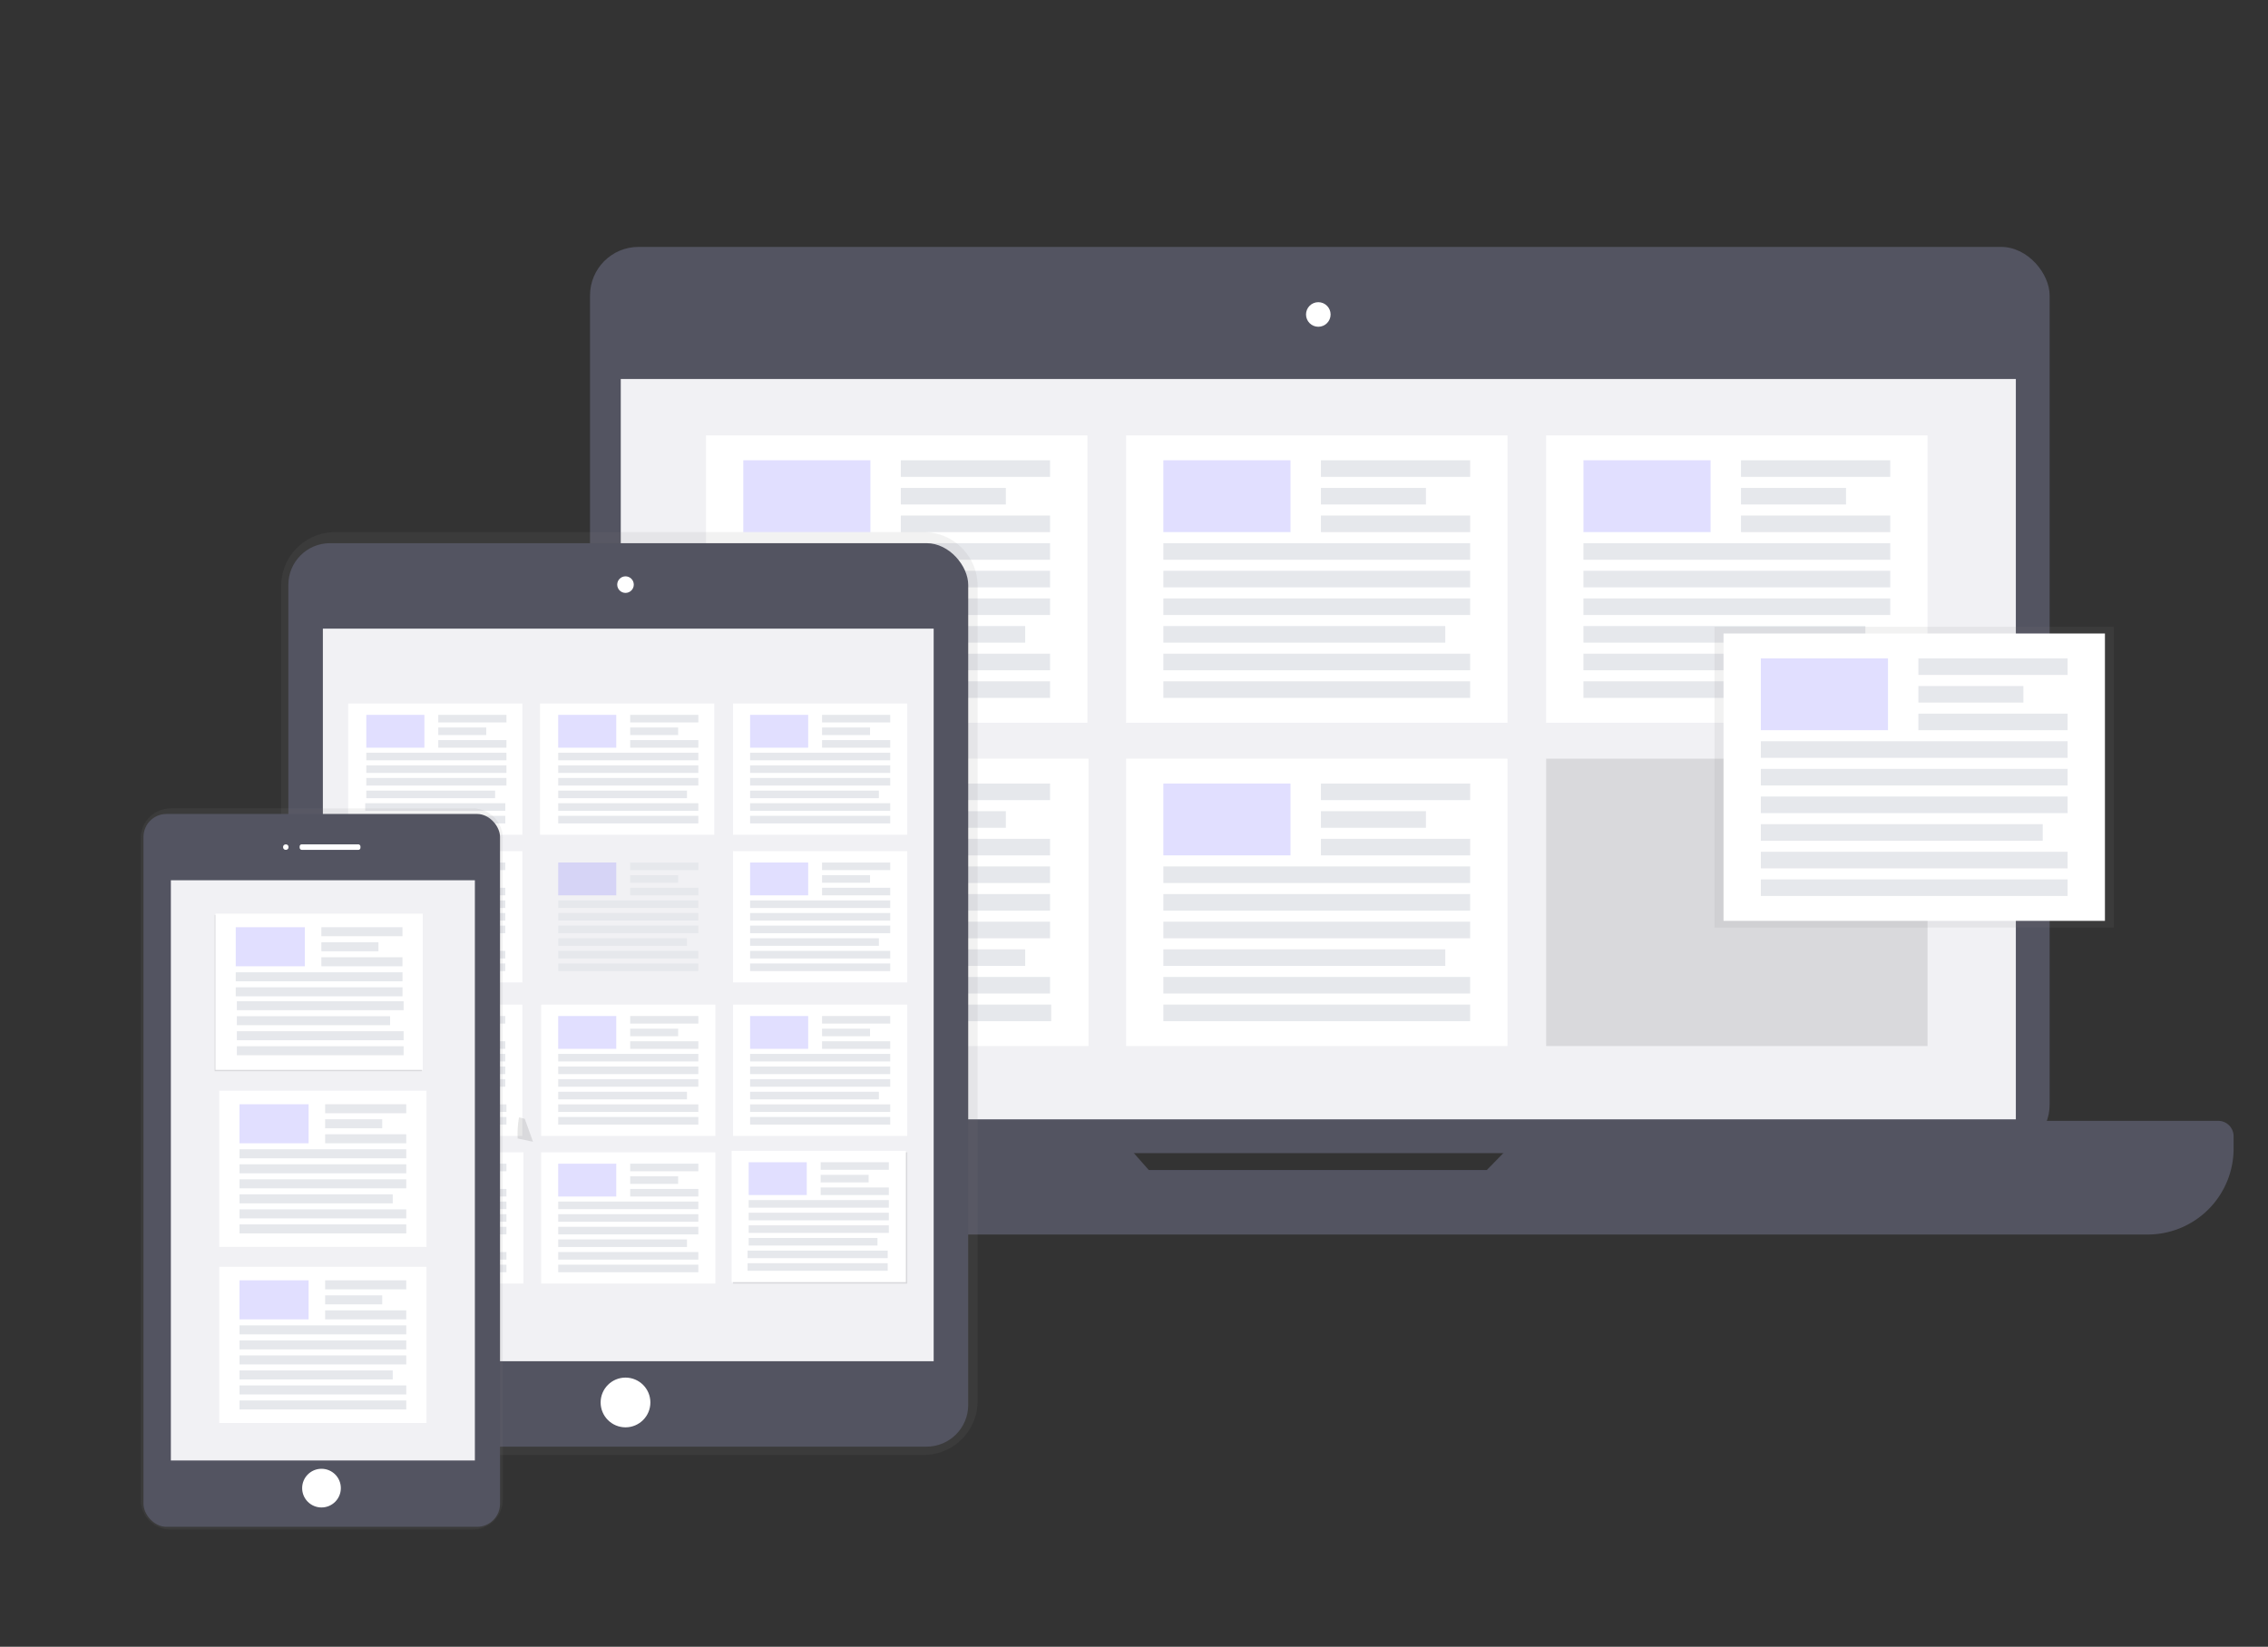 <svg width="1086.82" height="789.35" xmlns="http://www.w3.org/2000/svg" xmlns:xlink="http://www.w3.org/1999/xlink">
 <rect width="100%" height="100%" fill="#333333" stroke="none"/>
 <defs>
  <linearGradient y2="-0" x2="0.5" y1="1" x1="0.5" id="22371c7b-1b7b-4aab-a60b-8a215b8ce92d">
   <stop stop-opacity="0.25" stop-color="gray" offset="0"/>
   <stop stop-opacity="0.12" stop-color="gray" offset="0.54"/>
   <stop stop-opacity="0.1" stop-color="gray" offset="1"/>
  </linearGradient>
  <linearGradient xlink:href="#22371c7b-1b7b-4aab-a60b-8a215b8ce92d" y2="310.18" x2="357.66" y1="752.53" x1="357.66" id="d4a1e37c-1d20-4442-be38-826149171c3f"/>
  <linearGradient xlink:href="#22371c7b-1b7b-4aab-a60b-8a215b8ce92d" y2="442.62" x2="211.31" y1="788.29" x1="211.31" id="52583eb6-2034-4198-bc7c-1e2be9031359"/>
  <linearGradient xlink:href="#22371c7b-1b7b-4aab-a60b-8a215b8ce92d" y2="300.43" x2="917.3" y1="444.63" x1="917.3" id="dd1dbd67-1519-4b37-9c1d-ca278a6685f4"/>
 </defs>
 <title>in sync</title>
 <g>
  <title>background</title>
  <rect fill="none" id="canvas_background" height="602" width="802" y="-1" x="-1"/>
 </g>
 <g>
  <title>Layer 1</title>
  <path id="svg_15" stroke-width="2" stroke-miterlimit="10" stroke="#535461" fill="none" d="m256.31,314.57s-12.81,28.73 -71.9,18.68"/>
  <path id="svg_16" stroke-width="2" stroke-miterlimit="10" stroke="#535461" fill="none" d="m174.56,420.98s45.47,-45.48 31.57,-62"/>
  <rect id="svg_32" fill="#535461" ry="23.26" rx="23.26" height="434.39" width="699.44" y="118.35" x="282.74"/>
  <rect id="svg_33" fill="#f1f1f4" height="354.87" width="668.52" y="181.67" x="297.47"/>
  <circle id="svg_34" fill="#fff" r="5.89" cy="150.74" cx="631.73"/>
  <path id="svg_35" fill="#535461" d="m735.491,537.27l-23,23.56l-162,0l-20.76,-23.56l-329.65,0a7.36,7.36 0 0 0 -7.36,7.36l0,5.94a41.18,41.18 0 0 0 41.23,41.18l795.2,0a41.18,41.18 0 0 0 41.18,-41.18l0,-5.94a7.36,7.36 0 0 0 -7.36,-7.36l-327.48,0z"/>
  <rect id="svg_36" fill="#fff" height="137.74" width="182.77" y="208.71" x="338.3"/>
  <rect id="svg_37" opacity="0.2" fill="#6c63ff" height="34.43" width="60.92" y="220.63" x="356.18"/>
  <rect id="svg_38" fill="#e6e8ec" height="7.95" width="71.52" y="220.63" x="431.67"/>
  <rect id="svg_39" fill="#e6e8ec" height="7.95" width="50.33" y="233.87" x="431.67"/>
  <rect id="svg_40" fill="#e6e8ec" height="7.95" width="71.52" y="247.11" x="431.67"/>
  <rect id="svg_41" fill="#e6e8ec" height="7.95" width="147.01" y="260.36" x="356.18"/>
  <rect id="svg_42" fill="#e6e8ec" height="7.95" width="147.01" y="273.6" x="356.18"/>
  <rect id="svg_43" fill="#e6e8ec" height="7.95" width="147.01" y="286.85" x="356.18"/>
  <rect id="svg_44" fill="#e6e8ec" height="7.95" width="135.09" y="300.09" x="356.18"/>
  <rect id="svg_45" fill="#e6e8ec" height="7.95" width="147.01" y="313.33" x="356.18"/>
  <rect id="svg_46" fill="#e6e8ec" height="7.95" width="147.01" y="326.58" x="356.18"/>
  <rect id="svg_47" fill="#fff" height="137.74" width="182.77" y="208.71" x="539.61"/>
  <rect id="svg_48" opacity="0.2" fill="#6c63ff" height="34.43" width="60.92" y="220.63" x="557.48"/>
  <rect id="svg_49" fill="#e6e8ec" height="7.95" width="71.52" y="220.63" x="632.98"/>
  <rect id="svg_50" fill="#e6e8ec" height="7.95" width="50.33" y="233.87" x="632.98"/>
  <rect id="svg_51" fill="#e6e8ec" height="7.95" width="71.52" y="247.11" x="632.98"/>
  <rect id="svg_52" fill="#e6e8ec" height="7.95" width="147.01" y="260.36" x="557.48"/>
  <rect id="svg_53" fill="#e6e8ec" height="7.95" width="147.01" y="273.6" x="557.48"/>
  <rect id="svg_54" fill="#e6e8ec" height="7.95" width="147.01" y="286.85" x="557.48"/>
  <rect id="svg_55" fill="#e6e8ec" height="7.95" width="135.09" y="300.09" x="557.48"/>
  <rect id="svg_56" fill="#e6e8ec" height="7.95" width="147.01" y="313.33" x="557.48"/>
  <rect id="svg_57" fill="#e6e8ec" height="7.95" width="147.01" y="326.58" x="557.48"/>
  <rect id="svg_58" fill="#fff" height="137.74" width="182.77" y="208.71" x="740.91"/>
  <rect id="svg_59" opacity="0.2" fill="#6c63ff" height="34.43" width="60.92" y="220.63" x="758.79"/>
  <rect id="svg_60" fill="#e6e8ec" height="7.95" width="71.52" y="220.63" x="834.28"/>
  <rect id="svg_61" fill="#e6e8ec" height="7.95" width="50.33" y="233.87" x="834.28"/>
  <rect id="svg_62" fill="#e6e8ec" height="7.95" width="71.52" y="247.11" x="834.28"/>
  <rect id="svg_63" fill="#e6e8ec" height="7.95" width="147.01" y="260.36" x="758.79"/>
  <rect id="svg_64" fill="#e6e8ec" height="7.95" width="147.01" y="273.6" x="758.79"/>
  <rect id="svg_65" fill="#e6e8ec" height="7.95" width="147.01" y="286.85" x="758.79"/>
  <rect id="svg_66" fill="#e6e8ec" height="7.95" width="135.09" y="300.09" x="758.79"/>
  <rect id="svg_67" fill="#e6e8ec" height="7.95" width="147.01" y="313.33" x="758.79"/>
  <rect id="svg_68" fill="#e6e8ec" height="7.95" width="147.01" y="326.58" x="758.79"/>
  <rect id="svg_69" fill="#fff" height="137.74" width="182.77" y="363.66" x="338.841"/>
  <rect id="svg_70" opacity="0.2" fill="#6c63ff" height="34.43" width="60.92" y="375.58" x="356.18"/>
  <rect id="svg_71" fill="#e6e8ec" height="7.95" width="71.52" y="375.58" x="431.67"/>
  <rect id="svg_72" fill="#e6e8ec" height="7.95" width="50.33" y="388.83" x="431.67"/>
  <rect id="svg_73" fill="#e6e8ec" height="7.95" width="71.52" y="402.07" x="431.67"/>
  <rect id="svg_74" fill="#e6e8ec" height="7.95" width="147.01" y="415.31" x="356.18"/>
  <rect id="svg_75" fill="#e6e8ec" height="7.95" width="147.01" y="428.56" x="356.18"/>
  <rect id="svg_76" fill="#e6e8ec" height="7.95" width="147.01" y="441.8" x="356.18"/>
  <rect id="svg_77" fill="#e6e8ec" height="7.95" width="135.09" y="455.05" x="356.18"/>
  <rect id="svg_78" fill="#e6e8ec" height="7.95" width="147.01" y="468.29" x="356.18"/>
  <rect id="svg_79" fill="#e6e8ec" height="7.95" width="147.01" y="481.53" x="356.721"/>
  <rect id="svg_80" fill="#fff" height="137.74" width="182.77" y="363.66" x="539.61"/>
  <rect id="svg_81" opacity="0.2" fill="#6c63ff" height="34.43" width="60.92" y="375.58" x="557.48"/>
  <rect id="svg_82" fill="#e6e8ec" height="7.95" width="71.52" y="375.58" x="632.98"/>
  <rect id="svg_83" fill="#e6e8ec" height="7.95" width="50.33" y="388.83" x="632.98"/>
  <rect id="svg_84" fill="#e6e8ec" height="7.95" width="71.52" y="402.07" x="632.98"/>
  <rect id="svg_85" fill="#e6e8ec" height="7.95" width="147.01" y="415.31" x="557.48"/>
  <rect id="svg_86" fill="#e6e8ec" height="7.95" width="147.01" y="428.56" x="557.48"/>
  <rect id="svg_87" fill="#e6e8ec" height="7.95" width="147.01" y="441.8" x="557.48"/>
  <rect id="svg_88" fill="#e6e8ec" height="7.95" width="135.09" y="455.05" x="557.48"/>
  <rect id="svg_89" fill="#e6e8ec" height="7.95" width="147.01" y="468.29" x="557.48"/>
  <rect id="svg_90" fill="#e6e8ec" height="7.95" width="147.01" y="481.53" x="557.48"/>
  <rect id="svg_91" opacity="0.1" height="137.74" width="182.77" y="363.66" x="740.91"/>
  <path id="svg_92" fill="url(#d4a1e37c-1d20-4442-be38-826149171c3f)" d="m442.611,255.06l-282,0a25.83,25.83 0 0 0 -25.88,25.82l0,390.74a25.83,25.83 0 0 0 25.87,25.8l282,0a25.83,25.83 0 0 0 25.87,-25.8l0,-390.74a25.83,25.83 0 0 0 -25.86,-25.82z"/>
  <rect id="svg_93" fill="#535461" ry="20" rx="20" height="433.08" width="325.8" y="260.36" x="138.17"/>
  <rect id="svg_94" fill="#f1f1f4" height="351.15" width="292.69" y="301.33" x="154.72"/>
  <circle id="svg_95" fill="#fff" r="3.97" cy="280.23" cx="299.74"/>
  <circle id="svg_96" fill="#fff" r="11.92" cy="672.25" cx="299.74"/>
  <rect id="svg_97" fill="#fff" height="62.92" width="83.48" y="337.21" x="166.83"/>
  <rect id="svg_98" opacity="0.2" fill="#6c63ff" height="15.73" width="27.83" y="342.66" x="175.54"/>
  <rect id="svg_99" fill="#e6e8ec" height="3.63" width="32.67" y="342.66" x="210.02"/>
  <rect id="svg_100" fill="#e6e8ec" height="3.63" width="22.99" y="348.71" x="210.02"/>
  <rect id="svg_101" fill="#e6e8ec" height="3.63" width="32.67" y="354.76" x="210.02"/>
  <rect id="svg_102" fill="#e6e8ec" height="3.63" width="67.15" y="360.81" x="175.54"/>
  <rect id="svg_103" fill="#e6e8ec" height="3.63" width="67.15" y="366.86" x="175.54"/>
  <rect id="svg_104" fill="#e6e8ec" height="3.63" width="67.15" y="372.91" x="175.54"/>
  <rect id="svg_105" fill="#e6e8ec" height="3.63" width="61.71" y="378.96" x="175.54"/>
  <rect id="svg_106" fill="#e6e8ec" height="3.63" width="67.15" y="385.01" x="175"/>
  <rect id="svg_107" fill="#e6e8ec" height="3.63" width="67.15" y="391.06" x="175"/>
  <rect id="svg_108" fill="#fff" height="62.92" width="83.48" y="337.21" x="258.79"/>
  <rect id="svg_109" opacity="0.2" fill="#6c63ff" height="15.73" width="27.83" y="342.66" x="267.49"/>
  <rect id="svg_110" fill="#e6e8ec" height="3.63" width="32.67" y="342.66" x="301.98"/>
  <rect id="svg_111" fill="#e6e8ec" height="3.63" width="22.99" y="348.71" x="301.98"/>
  <rect id="svg_112" fill="#e6e8ec" height="3.63" width="32.67" y="354.76" x="301.98"/>
  <rect id="svg_113" fill="#e6e8ec" height="3.63" width="67.15" y="360.81" x="267.49"/>
  <rect id="svg_114" fill="#e6e8ec" height="3.63" width="67.15" y="366.86" x="267.49"/>
  <rect id="svg_115" fill="#e6e8ec" height="3.63" width="67.15" y="372.91" x="267.49"/>
  <rect id="svg_116" fill="#e6e8ec" height="3.63" width="61.71" y="378.96" x="267.49"/>
  <rect id="svg_117" fill="#e6e8ec" height="3.63" width="67.15" y="385.01" x="267.49"/>
  <rect id="svg_118" fill="#e6e8ec" height="3.63" width="67.15" y="391.06" x="267.49"/>
  <rect id="svg_119" fill="#fff" height="62.92" width="83.48" y="337.21" x="351.28"/>
  <rect id="svg_120" opacity="0.2" fill="#6c63ff" height="15.73" width="27.83" y="342.66" x="359.45"/>
  <rect id="svg_121" fill="#e6e8ec" height="3.63" width="32.67" y="342.66" x="393.93"/>
  <rect id="svg_122" fill="#e6e8ec" height="3.63" width="22.99" y="348.71" x="393.93"/>
  <rect id="svg_123" fill="#e6e8ec" height="3.63" width="32.67" y="354.76" x="393.93"/>
  <rect id="svg_124" fill="#e6e8ec" height="3.63" width="67.15" y="360.81" x="359.45"/>
  <rect id="svg_125" fill="#e6e8ec" height="3.63" width="67.15" y="366.86" x="359.45"/>
  <rect id="svg_126" fill="#e6e8ec" height="3.63" width="67.15" y="372.91" x="359.45"/>
  <rect id="svg_127" fill="#e6e8ec" height="3.63" width="61.71" y="378.96" x="359.45"/>
  <rect id="svg_128" fill="#e6e8ec" height="3.63" width="67.15" y="385.01" x="359.45"/>
  <rect id="svg_129" fill="#e6e8ec" height="3.63" width="67.15" y="391.06" x="359.45"/>
  <rect id="svg_130" fill="#fff" height="62.92" width="83.48" y="407.99" x="166.83"/>
  <rect id="svg_131" opacity="0.2" fill="#6c63ff" height="15.73" width="27.83" y="413.44" x="175"/>
  <rect id="svg_132" fill="#e6e8ec" height="3.63" width="32.67" y="413.44" x="209.48"/>
  <rect id="svg_133" fill="#e6e8ec" height="3.63" width="22.99" y="419.49" x="209.48"/>
  <rect id="svg_134" fill="#e6e8ec" height="3.63" width="32.67" y="425.54" x="209.48"/>
  <rect id="svg_135" fill="#e6e8ec" height="3.63" width="67.15" y="431.59" x="175"/>
  <rect id="svg_136" fill="#e6e8ec" height="3.63" width="67.15" y="437.64" x="175"/>
  <rect id="svg_137" fill="#e6e8ec" height="3.63" width="67.15" y="443.69" x="175"/>
  <rect id="svg_138" fill="#e6e8ec" height="3.63" width="61.71" y="449.74" x="175"/>
  <rect id="svg_139" fill="#e6e8ec" height="3.63" width="67.15" y="455.79" x="175"/>
  <rect id="svg_140" fill="#e6e8ec" height="3.63" width="67.15" y="461.84" x="175"/>
  <rect id="svg_142" opacity="0.2" fill="#6c63ff" height="15.73" width="27.83" y="413.44" x="267.49"/>
  <rect id="svg_143" fill="#e6e8ec" height="3.63" width="32.67" y="413.44" x="301.98"/>
  <rect id="svg_144" fill="#e6e8ec" height="3.63" width="22.99" y="419.49" x="301.98"/>
  <rect id="svg_145" fill="#e6e8ec" height="3.63" width="32.67" y="425.54" x="301.98"/>
  <rect id="svg_146" fill="#e6e8ec" height="3.63" width="67.15" y="431.59" x="267.49"/>
  <rect id="svg_147" fill="#e6e8ec" height="3.63" width="67.15" y="437.64" x="267.49"/>
  <rect id="svg_148" fill="#e6e8ec" height="3.63" width="67.15" y="443.69" x="267.49"/>
  <rect id="svg_149" fill="#e6e8ec" height="3.63" width="61.71" y="449.74" x="267.49"/>
  <rect id="svg_150" fill="#e6e8ec" height="3.63" width="67.15" y="455.79" x="267.49"/>
  <rect id="svg_151" fill="#e6e8ec" height="3.63" width="67.15" y="461.84" x="267.49"/>
  <rect id="svg_152" fill="#fff" height="62.92" width="83.48" y="407.99" x="351.28"/>
  <rect id="svg_153" opacity="0.2" fill="#6c63ff" height="15.73" width="27.83" y="413.44" x="359.45"/>
  <rect id="svg_154" fill="#e6e8ec" height="3.63" width="32.67" y="413.44" x="393.93"/>
  <rect id="svg_155" fill="#e6e8ec" height="3.63" width="22.99" y="419.49" x="393.93"/>
  <rect id="svg_156" fill="#e6e8ec" height="3.63" width="32.67" y="425.54" x="393.93"/>
  <rect id="svg_157" fill="#e6e8ec" height="3.63" width="67.15" y="431.59" x="359.45"/>
  <rect id="svg_158" fill="#e6e8ec" height="3.63" width="67.15" y="437.64" x="359.45"/>
  <rect id="svg_159" fill="#e6e8ec" height="3.63" width="67.15" y="443.69" x="359.45"/>
  <rect id="svg_160" fill="#e6e8ec" height="3.63" width="61.71" y="449.74" x="359.45"/>
  <rect id="svg_161" fill="#e6e8ec" height="3.63" width="67.15" y="455.79" x="359.45"/>
  <rect id="svg_162" fill="#e6e8ec" height="3.63" width="67.15" y="461.84" x="359.45"/>
  <rect id="svg_163" fill="#fff" height="62.92" width="83.48" y="481.57" x="166.83"/>
  <rect id="svg_164" opacity="0.2" fill="#6c63ff" height="15.73" width="27.83" y="487.02" x="175"/>
  <rect id="svg_165" fill="#e6e8ec" height="3.63" width="32.67" y="487.02" x="209.48"/>
  <rect id="svg_166" fill="#e6e8ec" height="3.63" width="22.99" y="493.07" x="209.48"/>
  <rect id="svg_167" fill="#e6e8ec" height="3.63" width="32.67" y="499.12" x="209.48"/>
  <rect id="svg_168" fill="#e6e8ec" height="3.63" width="67.15" y="505.17" x="175"/>
  <rect id="svg_169" fill="#e6e8ec" height="3.63" width="67.15" y="511.22" x="175"/>
  <rect id="svg_170" fill="#e6e8ec" height="3.63" width="67.15" y="517.27" x="175"/>
  <rect id="svg_171" fill="#e6e8ec" height="3.63" width="61.71" y="523.32" x="175.54"/>
  <rect id="svg_172" fill="#e6e8ec" height="3.63" width="67.15" y="529.37" x="175.54"/>
  <rect id="svg_173" fill="#e6e8ec" height="3.63" width="67.15" y="535.42" x="175.54"/>
  <rect id="svg_174" fill="#fff" height="62.92" width="83.48" y="481.57" x="259.33"/>
  <rect id="svg_175" opacity="0.2" fill="#6c63ff" height="15.73" width="27.83" y="487.02" x="267.49"/>
  <rect id="svg_176" fill="#e6e8ec" height="3.63" width="32.67" y="487.02" x="301.98"/>
  <rect id="svg_177" fill="#e6e8ec" height="3.63" width="22.99" y="493.07" x="301.98"/>
  <rect id="svg_178" fill="#e6e8ec" height="3.63" width="32.67" y="499.12" x="301.98"/>
  <rect id="svg_179" fill="#e6e8ec" height="3.63" width="67.15" y="505.17" x="267.49"/>
  <rect id="svg_180" fill="#e6e8ec" height="3.63" width="67.15" y="511.22" x="267.49"/>
  <rect id="svg_181" fill="#e6e8ec" height="3.63" width="67.15" y="517.27" x="267.49"/>
  <rect id="svg_182" fill="#e6e8ec" height="3.63" width="61.71" y="523.32" x="267.49"/>
  <rect id="svg_183" fill="#e6e8ec" height="3.63" width="67.15" y="529.37" x="267.49"/>
  <rect id="svg_184" fill="#e6e8ec" height="3.63" width="67.15" y="535.42" x="267.49"/>
  <rect id="svg_185" fill="#fff" height="62.92" width="83.48" y="481.57" x="351.28"/>
  <rect id="svg_186" opacity="0.2" fill="#6c63ff" height="15.73" width="27.83" y="487.02" x="359.45"/>
  <rect id="svg_187" fill="#e6e8ec" height="3.63" width="32.67" y="487.02" x="393.93"/>
  <rect id="svg_188" fill="#e6e8ec" height="3.63" width="22.99" y="493.07" x="393.93"/>
  <rect id="svg_189" fill="#e6e8ec" height="3.63" width="32.67" y="499.12" x="393.93"/>
  <rect id="svg_190" fill="#e6e8ec" height="3.63" width="67.15" y="505.17" x="359.45"/>
  <rect id="svg_191" fill="#e6e8ec" height="3.63" width="67.15" y="511.22" x="359.45"/>
  <rect id="svg_192" fill="#e6e8ec" height="3.63" width="67.15" y="517.27" x="359.45"/>
  <rect id="svg_193" fill="#e6e8ec" height="3.63" width="61.71" y="523.32" x="359.45"/>
  <rect id="svg_194" fill="#e6e8ec" height="3.63" width="67.15" y="529.37" x="359.45"/>
  <rect id="svg_195" fill="#e6e8ec" height="3.63" width="67.15" y="535.42" x="359.45"/>
  <rect id="svg_196" fill="#fff" height="62.92" width="83.48" y="552.35" x="167.37"/>
  <rect id="svg_197" opacity="0.2" fill="#6c63ff" height="15.73" width="27.83" y="557.8" x="175.54"/>
  <rect id="svg_198" fill="#e6e8ec" height="3.63" width="32.67" y="557.8" x="210.02"/>
  <rect id="svg_199" fill="#e6e8ec" height="3.63" width="22.99" y="563.85" x="210.02"/>
  <rect id="svg_200" fill="#e6e8ec" height="3.63" width="32.67" y="569.9" x="210.02"/>
  <rect id="svg_201" fill="#e6e8ec" height="3.63" width="67.15" y="575.95" x="175.54"/>
  <rect id="svg_202" fill="#e6e8ec" height="3.63" width="67.15" y="582" x="175.54"/>
  <rect id="svg_203" fill="#e6e8ec" height="3.63" width="67.15" y="588.05" x="175.54"/>
  <rect id="svg_204" fill="#e6e8ec" height="3.63" width="61.71" y="594.1" x="175.54"/>
  <rect id="svg_205" fill="#e6e8ec" height="3.63" width="67.15" y="600.15" x="175.54"/>
  <rect id="svg_206" fill="#e6e8ec" height="3.63" width="67.15" y="606.2" x="175.54"/>
  <rect id="svg_207" fill="#fff" height="62.92" width="83.48" y="552.35" x="259.33"/>
  <rect id="svg_208" opacity="0.2" fill="#6c63ff" height="15.73" width="27.83" y="557.8" x="267.49"/>
  <rect id="svg_209" fill="#e6e8ec" height="3.63" width="32.67" y="557.8" x="301.98"/>
  <rect id="svg_210" fill="#e6e8ec" height="3.63" width="22.99" y="563.85" x="301.98"/>
  <rect id="svg_211" fill="#e6e8ec" height="3.63" width="32.67" y="569.9" x="301.98"/>
  <rect id="svg_212" fill="#e6e8ec" height="3.63" width="67.15" y="575.95" x="267.49"/>
  <rect id="svg_213" fill="#e6e8ec" height="3.63" width="67.15" y="582" x="267.49"/>
  <rect id="svg_214" fill="#e6e8ec" height="3.63" width="67.15" y="588.05" x="267.49"/>
  <rect id="svg_215" fill="#e6e8ec" height="3.63" width="61.71" y="594.1" x="267.49"/>
  <rect id="svg_216" fill="#e6e8ec" height="3.63" width="67.15" y="600.15" x="267.49"/>
  <rect id="svg_217" fill="#e6e8ec" height="3.63" width="67.15" y="606.2" x="267.49"/>
  <rect id="svg_218" opacity="0.1" height="62.92" width="83.48" y="552.35" x="351.28"/>
  <path id="svg_219" fill="url(#52583eb6-2034-4198-bc7c-1e2be9031359)" d="m226.58,387.5l-144.8,0a14.32,14.32 0 0 0 -14.35,14.29l0,317.09a14.32,14.32 0 0 0 14.35,14.29l144.8,0a14.32,14.32 0 0 0 14.35,-14.29l0,-317.08a14.32,14.32 0 0 0 -14.35,-14.3z"/>
  <rect id="svg_220" fill="#535461" ry="11" rx="11" height="341.7" width="170.85" y="390.16" x="68.76"/>
  <rect id="svg_221" fill="#f1f1f4" height="278.12" width="145.68" y="421.94" x="81.88"/>
  <circle id="svg_222" fill="#fff" r="1.32" cy="406.05" cx="136.96"/>
  <rect id="svg_223" fill="#fff" ry="1" rx="1" height="2.65" width="29.14" y="404.72" x="143.59"/>
  <circle id="svg_224" fill="#fff" r="9.27" cy="713.31" cx="154.06"/>
  <rect id="svg_225" opacity="0.1" height="74.87" width="99.34" y="438.59" x="102.843"/>
  <rect id="svg_226" fill="#fff" height="74.87" width="99.34" y="522.82" x="105.05"/>
  <rect id="svg_227" opacity="0.2" fill="#6c63ff" height="18.72" width="33.11" y="529.3" x="114.77"/>
  <rect id="svg_228" fill="#e6e8ec" height="4.32" width="38.87" y="529.3" x="155.8"/>
  <rect id="svg_229" fill="#e6e8ec" height="4.32" width="27.36" y="536.5" x="155.8"/>
  <rect id="svg_230" fill="#e6e8ec" height="4.32" width="38.87" y="543.69" x="155.8"/>
  <rect id="svg_231" fill="#e6e8ec" height="4.32" width="79.91" y="550.89" x="114.77"/>
  <rect id="svg_232" fill="#e6e8ec" height="4.32" width="79.91" y="558.09" x="114.77"/>
  <rect id="svg_233" fill="#e6e8ec" height="4.32" width="79.91" y="565.29" x="114.77"/>
  <rect id="svg_234" fill="#e6e8ec" height="4.32" width="73.43" y="572.49" x="114.77"/>
  <rect id="svg_235" fill="#e6e8ec" height="4.32" width="79.91" y="579.69" x="114.77"/>
  <rect id="svg_236" fill="#e6e8ec" height="4.32" width="79.91" y="586.89" x="114.77"/>
  <rect id="svg_237" fill="#fff" height="74.87" width="99.34" y="607.22" x="105.05"/>
  <rect id="svg_238" opacity="0.2" fill="#6c63ff" height="18.72" width="33.11" y="613.7" x="114.77"/>
  <rect id="svg_239" fill="#e6e8ec" height="4.32" width="38.87" y="613.7" x="155.8"/>
  <rect id="svg_240" fill="#e6e8ec" height="4.32" width="27.36" y="620.9" x="155.8"/>
  <rect id="svg_241" fill="#e6e8ec" height="4.32" width="38.87" y="628.1" x="155.8"/>
  <rect id="svg_242" fill="#e6e8ec" height="4.32" width="79.91" y="635.3" x="114.77"/>
  <rect id="svg_243" fill="#e6e8ec" height="4.32" width="79.91" y="642.5" x="114.77"/>
  <rect id="svg_244" fill="#e6e8ec" height="4.32" width="79.91" y="649.7" x="114.77"/>
  <rect id="svg_245" fill="#e6e8ec" height="4.32" width="73.43" y="656.9" x="114.77"/>
  <rect id="svg_246" fill="#e6e8ec" height="4.32" width="79.91" y="664.09" x="114.77"/>
  <rect id="svg_247" fill="#e6e8ec" height="4.32" width="79.91" y="671.29" x="114.77"/>
  <path id="svg_249" fill="#f7c4a7" d="m413.584,604.987s-11.54,-4.86 -20.64,-8.5s-3.64,8.5 -3.64,8.5s15.18,4.25 15.18,4.86s12.75,1.21 12.75,1.21l-3.65,-6.07z"/>
  <path id="svg_250" opacity="0.05" d="m413.584,604.987s-11.54,-4.86 -20.64,-8.5s-3.64,8.5 -3.64,8.5s15.18,4.25 15.18,4.86s12.75,1.21 12.75,1.21l-3.65,-6.07z"/>
  <rect id="svg_263" fill="#fff" height="62.92" width="83.48" y="551.647" x="350.604"/>
  <rect id="svg_264" opacity="0.2" fill="#6c63ff" height="15.73" width="27.83" y="557.097" x="358.774"/>
  <rect id="svg_265" fill="#e6e8ec" height="3.63" width="32.67" y="557.097" x="393.254"/>
  <rect id="svg_266" fill="#e6e8ec" height="3.63" width="22.99" y="563.147" x="393.254"/>
  <rect id="svg_267" fill="#e6e8ec" height="3.63" width="32.67" y="569.197" x="393.254"/>
  <rect id="svg_268" fill="#e6e8ec" height="3.63" width="67.15" y="575.247" x="358.774"/>
  <rect id="svg_269" fill="#e6e8ec" height="3.63" width="67.15" y="581.297" x="358.774"/>
  <rect id="svg_270" fill="#e6e8ec" height="3.63" width="67.15" y="587.347" x="358.774"/>
  <rect id="svg_271" fill="#e6e8ec" height="3.63" width="61.71" y="593.397" x="358.774"/>
  <rect id="svg_272" fill="#e6e8ec" height="3.63" width="67.15" y="599.447" x="358.234"/>
  <rect id="svg_273" fill="#e6e8ec" height="3.63" width="67.15" y="605.497" x="358.234"/>
  <path id="svg_303" opacity="0.1" d="m178.03,506.66l4.54,0.3l0,-11l-6,-1.08c2.11,2.8 2.04,7.66 1.46,11.78z"/>
  <rect id="svg_314" fill="#fff" height="74.87" width="99.34" y="437.969" x="103.248"/>
  <rect id="svg_315" opacity="0.2" fill="#6c63ff" height="18.72" width="33.11" y="444.449" x="112.968"/>
  <rect id="svg_316" fill="#e6e8ec" height="4.32" width="38.87" y="444.449" x="153.998"/>
  <rect id="svg_317" fill="#e6e8ec" height="4.32" width="27.36" y="451.649" x="153.998"/>
  <rect id="svg_318" fill="#e6e8ec" height="4.32" width="38.87" y="458.849" x="153.998"/>
  <rect id="svg_319" fill="#e6e8ec" height="4.32" width="79.91" y="466.049" x="112.968"/>
  <rect id="svg_320" fill="#e6e8ec" height="4.32" width="79.91" y="473.249" x="112.968"/>
  <rect id="svg_321" fill="#e6e8ec" height="4.32" width="79.91" y="479.898" x="113.509"/>
  <rect id="svg_322" fill="#e6e8ec" height="4.32" width="73.43" y="487.098" x="113.509"/>
  <rect id="svg_323" fill="#e6e8ec" height="4.32" width="79.91" y="494.298" x="113.509"/>
  <rect id="svg_324" fill="#e6e8ec" height="4.32" width="79.91" y="501.498" x="113.509"/>
  <path id="svg_326" opacity="0.1" d="m248.07,545.73l7.34,1.55l-3.94,-11l-2.74,-0.69a43.77,43.77 0 0 0 -0.66,10.14z"/>
  <path id="svg_335" fill="#fdc2cc" d="m1003.86,382.53s-40.73,5.66 -49.22,4l-22.63,-21.5s-21.5,16.41 12.45,27.15l63.36,7.35l-3.96,-17z"/>
  <path id="svg_336" opacity="0.05" d="m1003.86,382.53s-40.73,5.66 -49.22,4l-22.63,-21.5s-21.5,16.41 12.45,27.15l63.36,7.35l-3.96,-17z"/>
  <rect id="svg_352" fill="url(#dd1dbd67-1519-4b37-9c1d-ca278a6685f4)" height="144.2" width="191.35" y="300.43" x="821.62"/>
  <rect id="svg_353" fill="#fff" height="137.74" width="182.77" y="303.66" x="825.91"/>
  <rect id="svg_354" opacity="0.2" fill="#6c63ff" height="34.43" width="60.92" y="315.58" x="843.79"/>
  <rect id="svg_355" fill="#e6e8ec" height="7.95" width="71.52" y="315.58" x="919.28"/>
  <rect id="svg_356" fill="#e6e8ec" height="7.95" width="50.33" y="328.83" x="919.28"/>
  <rect id="svg_357" fill="#e6e8ec" height="7.95" width="71.52" y="342.07" x="919.28"/>
  <rect id="svg_358" fill="#e6e8ec" height="7.95" width="147.01" y="355.31" x="843.79"/>
  <rect id="svg_359" fill="#e6e8ec" height="7.95" width="147.01" y="368.56" x="843.79"/>
  <rect id="svg_360" fill="#e6e8ec" height="7.95" width="147.01" y="381.8" x="843.79"/>
  <rect id="svg_361" fill="#e6e8ec" height="7.95" width="135.09" y="395.05" x="843.79"/>
  <rect id="svg_362" fill="#e6e8ec" height="7.95" width="147.01" y="408.29" x="843.79"/>
  <rect id="svg_363" fill="#e6e8ec" height="7.95" width="147.01" y="421.53" x="843.79"/>
 </g>
</svg>
